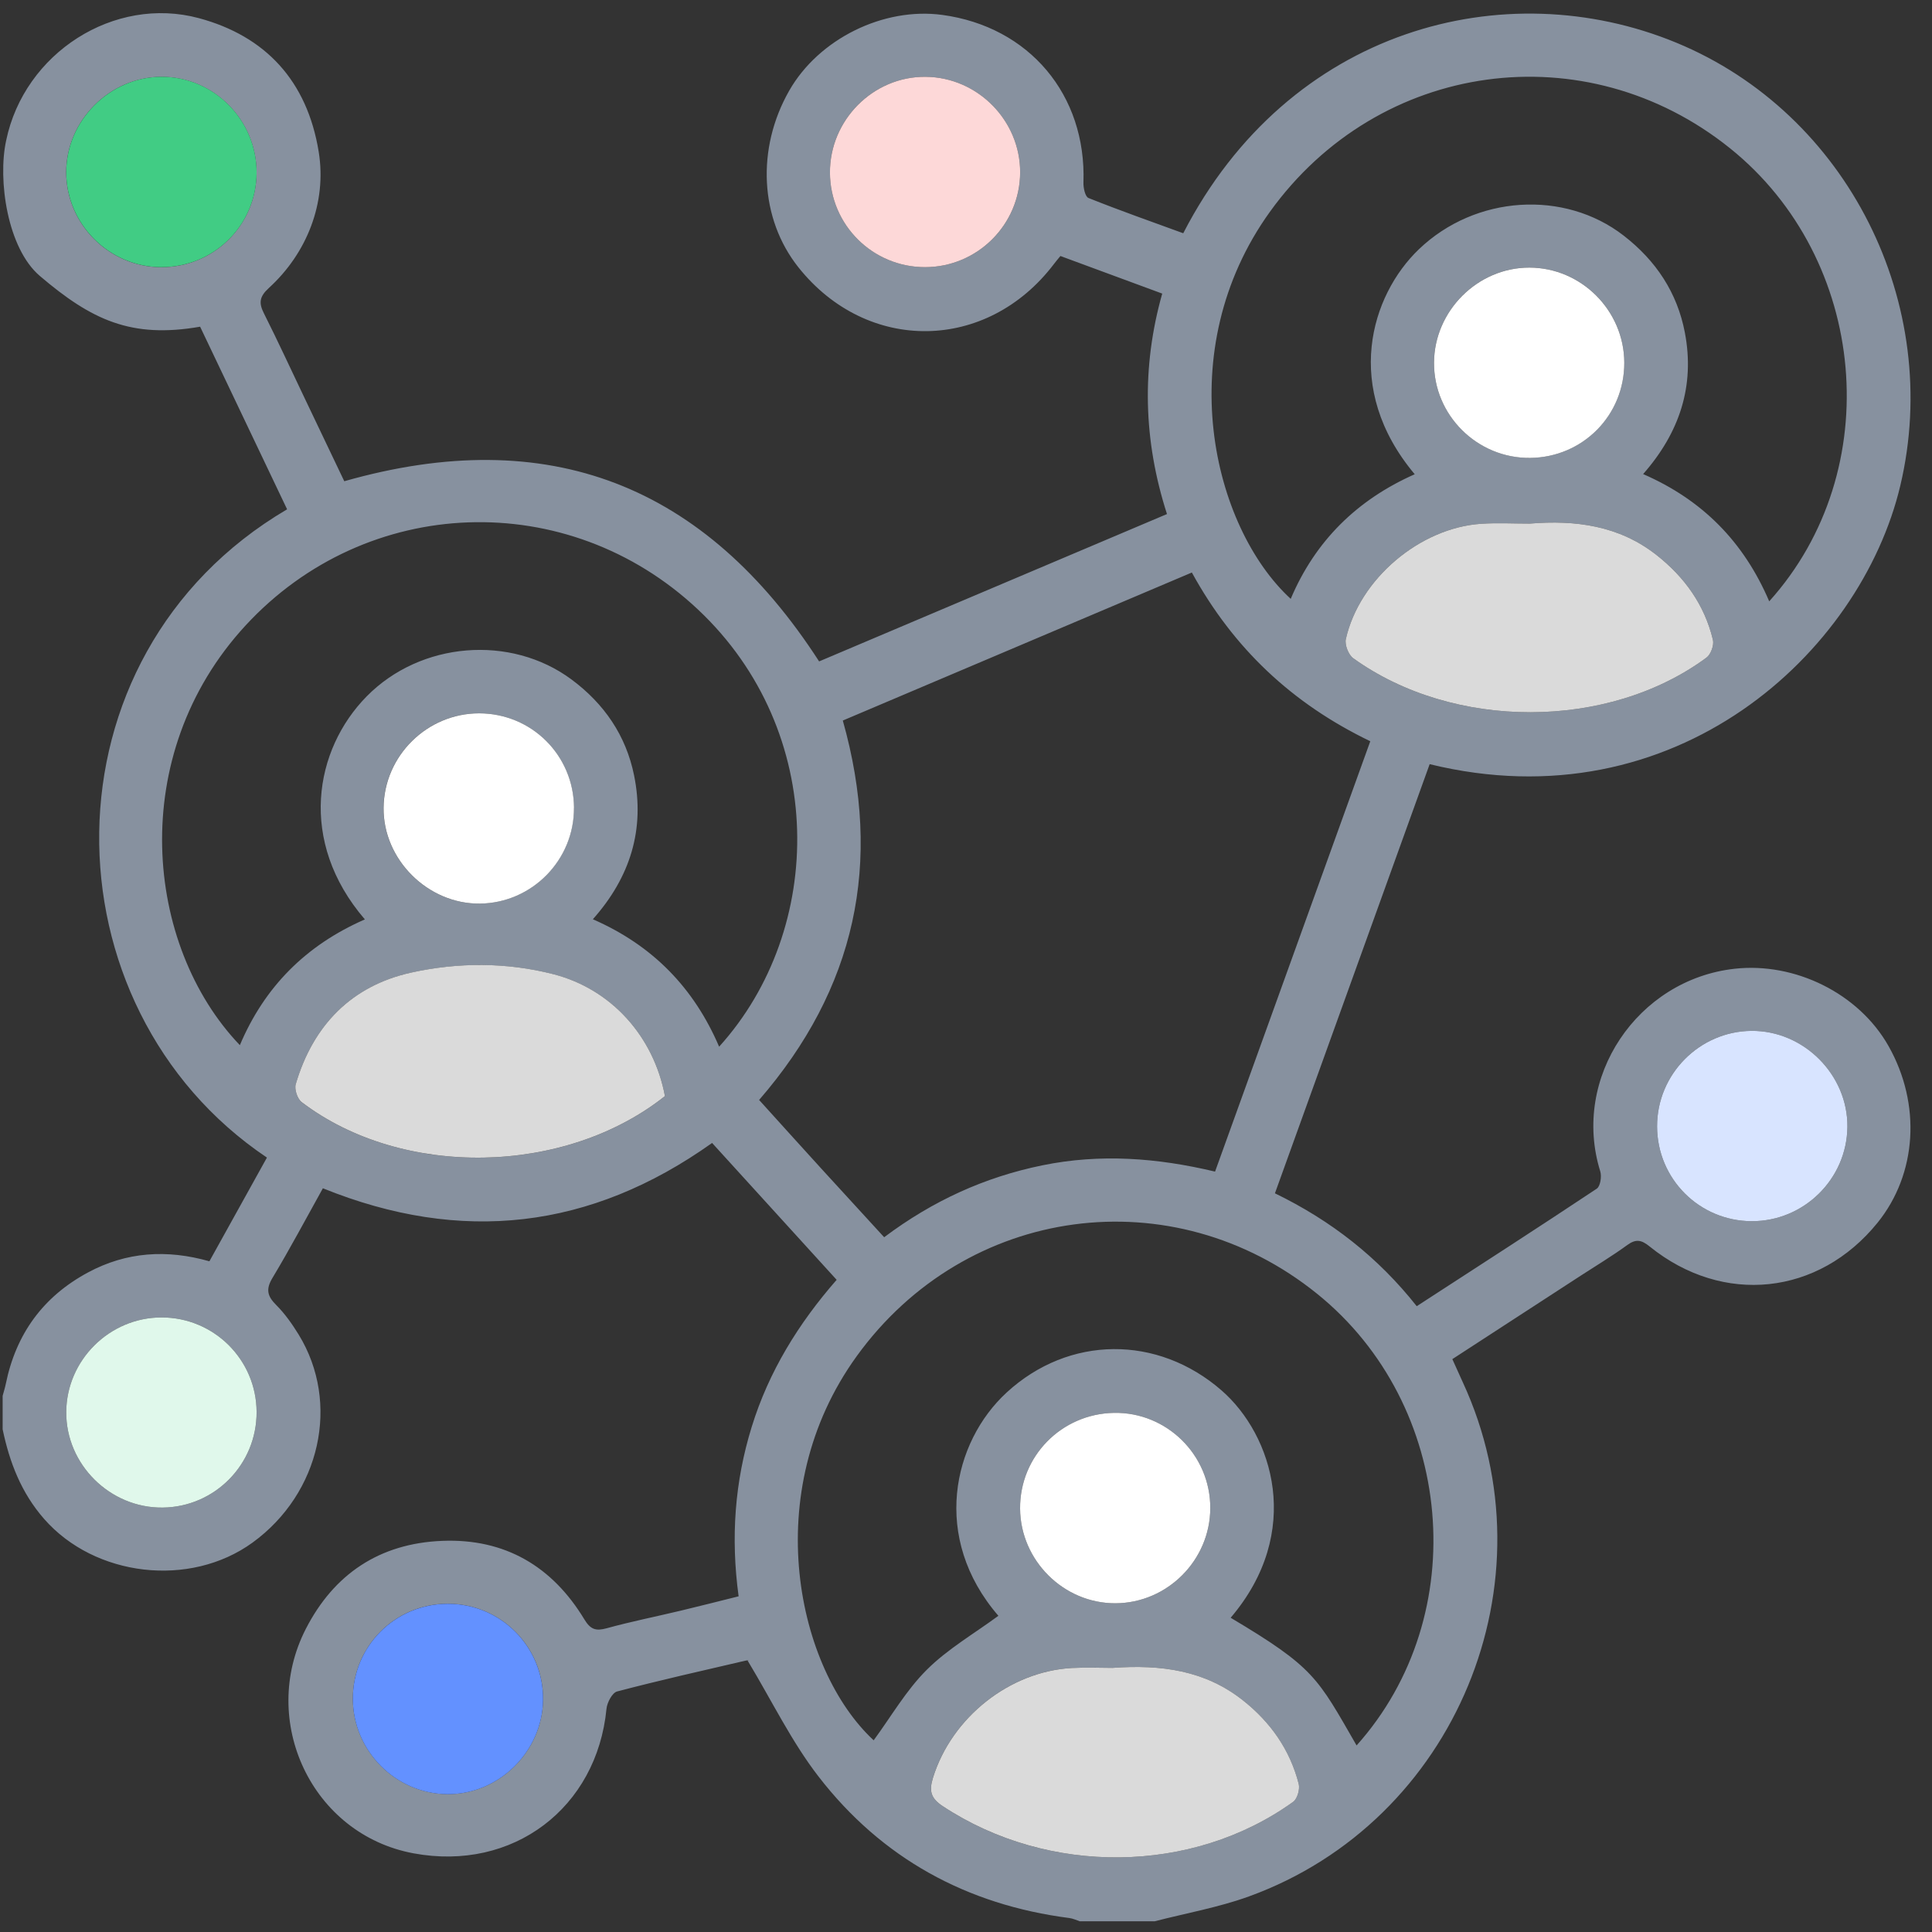 <svg width="81" height="81" viewBox="0 0 81 81" fill="none" xmlns="http://www.w3.org/2000/svg">
<rect x="0" y="0" width="81" height="81" fill="#333333" stroke="none"/>
<g clip-path="url(#clip0_1141_3641)">
<path d="M48.397 80.551H45.271C45.126 80.504 44.985 80.434 44.836 80.415C40.527 79.86 36.967 77.909 34.319 74.484C33.189 73.024 32.37 71.323 31.344 69.62C31.456 69.62 31.349 69.6 31.253 69.624C29.457 70.042 27.655 70.447 25.871 70.916C25.668 70.97 25.452 71.381 25.427 71.644C25.025 75.791 21.514 78.48 17.334 77.701C13.07 76.908 10.843 72.15 12.822 68.291C13.997 65.999 15.908 64.705 18.544 64.601C21.169 64.497 23.154 65.667 24.501 67.896C24.756 68.316 24.978 68.391 25.434 68.266C26.46 67.983 27.508 67.775 28.544 67.527C29.343 67.337 30.138 67.132 30.967 66.926C30.631 64.457 30.806 62.116 31.516 59.821C32.231 57.504 33.477 55.486 35.077 53.657C33.304 51.708 31.59 49.826 29.855 47.919C24.762 51.545 19.338 52.167 13.537 49.819C12.824 51.099 12.156 52.359 11.422 53.58C11.134 54.059 11.211 54.346 11.583 54.716C11.946 55.08 12.251 55.513 12.521 55.952C14.28 58.818 13.433 62.609 10.587 64.675C7.958 66.58 3.974 66.108 1.851 63.683C0.893 62.59 0.401 61.313 0.111 59.926V58.52C0.157 58.351 0.21 58.182 0.245 58.011C0.672 55.925 1.807 54.361 3.686 53.35C5.3 52.481 6.996 52.373 8.779 52.88C9.594 51.41 10.394 49.967 11.191 48.532C1.796 42.222 1.553 27.519 12.037 21.353C10.818 18.793 9.596 16.227 8.39 13.697C5.499 14.201 3.835 13.414 1.67 11.569C0.309 10.41 -0.101 7.546 0.257 5.895C1.017 2.217 4.789 -0.196 8.342 0.762C11.129 1.514 12.881 3.39 13.363 6.371C13.706 8.5 12.867 10.62 11.273 12.073C10.868 12.443 10.846 12.707 11.069 13.146C11.653 14.306 12.196 15.488 12.757 16.662C13.324 17.852 13.893 19.041 14.434 20.176C23.006 17.733 29.557 20.327 34.342 27.73C39.16 25.689 44.012 23.633 48.926 21.552C47.933 18.465 47.855 15.393 48.727 12.309C47.24 11.76 45.854 11.249 44.458 10.733C44.349 10.867 44.265 10.964 44.188 11.067C41.382 14.765 36.358 14.832 33.475 11.209C31.854 9.173 31.702 6.232 33.088 3.801C34.324 1.633 37.036 0.292 39.504 0.625C43.15 1.119 45.551 3.976 45.424 7.648C45.415 7.871 45.496 8.246 45.635 8.301C46.951 8.827 48.288 9.297 49.608 9.779C54.039 1.179 63.093 -1.173 70.275 1.788C77.476 4.758 81.466 12.769 79.673 20.353C78.01 27.38 70.232 34.554 59.939 32.038C57.786 38.008 55.631 43.986 53.452 50.03C55.809 51.174 57.779 52.716 59.397 54.763C61.946 53.109 64.458 51.49 66.945 49.836C67.096 49.736 67.158 49.322 67.091 49.108C65.871 45.185 68.648 41.067 72.727 40.615C75.241 40.335 77.927 41.636 79.182 43.864C80.553 46.298 80.371 49.215 78.719 51.261C76.252 54.313 72.238 54.743 69.165 52.262C68.826 51.987 68.595 51.929 68.226 52.197C67.597 52.656 66.925 53.059 66.271 53.484C64.486 54.644 62.7 55.805 60.89 56.982C61.051 57.337 61.186 57.641 61.325 57.944C65.193 66.302 61.034 76.359 52.372 79.505C51.091 79.97 49.726 80.21 48.402 80.553L48.397 80.551ZM49.969 24.003C45.034 26.096 40.188 28.152 35.335 30.209C37.023 36.186 35.866 41.452 31.826 46.116C32.701 47.084 33.57 48.046 34.444 49.006C35.313 49.958 36.185 50.908 37.069 51.872C39.11 50.34 41.293 49.349 43.701 48.857C46.114 48.363 48.506 48.539 50.942 49.12C53.122 43.077 55.283 37.085 57.45 31.077C54.165 29.495 51.709 27.174 49.969 24.003ZM56.875 73.18C61.772 67.708 60.982 58.892 55.223 54.244C49.166 49.354 40.512 50.509 35.921 56.854C31.769 62.593 33.431 70.002 36.629 72.963C37.354 71.977 37.985 70.876 38.852 70.01C39.733 69.131 40.848 68.488 41.858 67.743C39.028 64.469 39.947 60.456 42.206 58.38C44.814 55.982 48.533 55.959 51.215 58.294C53.363 60.166 54.657 64.234 51.596 67.825C55.102 69.912 55.234 70.328 56.875 73.178V73.18ZM74.176 25.21C79.119 19.724 78.307 10.861 72.539 6.222C66.478 1.346 57.811 2.527 53.24 8.882C49.063 14.691 50.831 22.086 54.114 25.108C55.144 22.674 56.9 20.951 59.313 19.883C56.281 16.272 57.468 12.384 59.489 10.449C61.858 8.18 65.588 7.949 68.076 9.88C69.427 10.928 70.319 12.267 70.639 13.945C71.067 16.185 70.411 18.145 68.889 19.876C71.38 20.961 73.108 22.717 74.175 25.21H74.176ZM15.298 38.547C12.479 35.272 13.184 31.42 15.372 29.197C17.635 26.896 21.409 26.598 23.955 28.483C25.332 29.503 26.246 30.839 26.584 32.507C27.043 34.76 26.433 36.767 24.856 38.54C27.378 39.642 29.097 41.428 30.15 43.883C34.608 38.957 34.704 30.67 29.264 25.555C23.796 20.414 15.363 20.727 10.291 26.228C5.28 31.663 6.067 39.65 10.056 43.819C11.088 41.38 12.817 39.632 15.296 38.547H15.298ZM27.878 45.955C27.408 43.457 25.636 41.472 23.204 40.846C21.235 40.338 19.204 40.345 17.244 40.777C14.736 41.33 13.122 42.989 12.398 45.46C12.336 45.672 12.469 46.072 12.646 46.208C16.857 49.414 23.684 49.29 27.878 45.957V45.955ZM46.639 69.927C46.139 69.927 45.538 69.898 44.941 69.931C42.315 70.074 39.904 72.011 39.117 74.522C38.94 75.088 39.022 75.393 39.531 75.729C43.95 78.642 49.983 78.591 54.217 75.542C54.391 75.416 54.505 75.013 54.448 74.79C54.079 73.36 53.272 72.209 52.114 71.291C50.523 70.03 48.678 69.778 46.638 69.927H46.639ZM64.136 21.952C63.46 21.952 62.782 21.916 62.109 21.959C59.532 22.125 56.994 24.271 56.425 26.792C56.371 27.032 56.535 27.452 56.736 27.598C60.945 30.626 67.426 30.615 71.545 27.571C71.725 27.437 71.868 27.049 71.816 26.829C71.466 25.361 70.627 24.194 69.447 23.267C67.878 22.033 66.05 21.795 64.136 21.952ZM38.787 11.201C40.979 11.197 42.763 9.419 42.77 7.231C42.777 5.056 40.987 3.241 38.812 3.22C36.612 3.198 34.784 5.029 34.796 7.244C34.806 9.434 36.592 11.202 38.787 11.201ZM68.099 15.2C68.091 13.017 66.298 11.222 64.12 11.217C61.956 11.214 60.137 13.025 60.121 15.197C60.106 17.407 61.936 19.222 64.155 19.197C66.363 19.172 68.106 17.404 68.099 15.2ZM10.758 59.197C10.748 57.003 8.968 55.232 6.775 55.234C4.593 55.234 2.79 57.025 2.777 59.2C2.763 61.397 4.612 63.23 6.817 63.206C9.005 63.184 10.768 61.392 10.758 59.197ZM14.793 71.216C14.793 73.394 16.581 75.202 18.755 75.22C20.913 75.239 22.747 73.431 22.768 71.259C22.792 69.037 20.989 67.229 18.76 67.238C16.562 67.246 14.794 69.017 14.793 71.214V71.216ZM6.755 11.201C8.955 11.211 10.738 9.454 10.756 7.261C10.774 5.041 8.961 3.21 6.758 3.221C4.595 3.231 2.775 5.058 2.775 7.219C2.775 9.394 4.573 11.194 6.753 11.202L6.755 11.201ZM73.441 51.199C75.628 51.204 77.429 49.433 77.453 47.251C77.478 45.063 75.618 43.2 73.428 43.22C71.247 43.24 69.47 45.039 69.474 47.224C69.477 49.423 71.245 51.192 73.441 51.199ZM42.768 63.248C42.782 65.426 44.595 67.226 46.765 67.218C48.944 67.209 50.738 65.411 50.743 63.228C50.748 61.006 48.918 59.197 46.706 59.235C44.499 59.274 42.753 61.053 42.768 63.248ZM24.063 33.866C24.049 31.663 22.283 29.906 20.081 29.906C17.9 29.906 16.098 31.689 16.078 33.868C16.058 36.042 17.94 37.913 20.122 37.884C22.305 37.857 24.074 36.052 24.061 33.866H24.063Z" fill="#87919F"/>
<path d="M27.878 45.955C23.684 49.289 16.857 49.413 12.646 46.206C12.469 46.071 12.336 45.671 12.398 45.458C13.122 42.989 14.736 41.328 17.244 40.775C19.204 40.343 21.233 40.337 23.204 40.844C25.636 41.47 27.408 43.456 27.878 45.954V45.955Z" fill="#DADADA"/>
<path d="M46.639 69.927C48.68 69.778 50.525 70.03 52.115 71.291C53.274 72.209 54.081 73.36 54.449 74.79C54.506 75.013 54.392 75.416 54.218 75.542C49.984 78.591 43.952 78.642 39.532 75.729C39.023 75.394 38.941 75.09 39.119 74.522C39.904 72.011 42.316 70.076 44.943 69.931C45.539 69.9 46.139 69.927 46.641 69.927H46.639Z" fill="#DADADA"/>
<path d="M64.136 21.952C66.05 21.795 67.878 22.033 69.447 23.267C70.627 24.194 71.466 25.361 71.816 26.829C71.868 27.049 71.727 27.437 71.545 27.571C67.426 30.615 60.945 30.626 56.736 27.598C56.535 27.454 56.37 27.032 56.425 26.792C56.994 24.271 59.532 22.125 62.109 21.959C62.782 21.915 63.46 21.952 64.136 21.952Z" fill="#DADADA"/>
<path d="M38.787 11.201C36.592 11.204 34.806 9.434 34.796 7.244C34.784 5.03 36.614 3.196 38.812 3.22C40.989 3.241 42.778 5.056 42.77 7.231C42.762 9.419 40.977 11.197 38.787 11.201Z" fill="#FDD8D8"/>
<path d="M68.099 15.202C68.108 17.407 66.363 19.173 64.155 19.198C61.936 19.223 60.106 17.409 60.122 15.199C60.137 13.027 61.956 11.216 64.12 11.219C66.296 11.222 68.091 13.019 68.099 15.202Z" fill="white"/>
<path d="M10.758 59.197C10.768 61.392 9.005 63.184 6.817 63.206C4.612 63.23 2.763 61.397 2.777 59.2C2.79 57.023 4.593 55.234 6.775 55.234C8.968 55.234 10.749 57.003 10.758 59.197Z" fill="#E0F8EB"/>
<path d="M14.793 71.216C14.793 69.019 16.562 67.248 18.761 67.239C20.989 67.231 22.79 69.039 22.768 71.261C22.747 73.431 20.913 75.24 18.755 75.222C16.581 75.204 14.791 73.395 14.793 71.217V71.216Z" fill="#6391FF"/>
<path d="M6.755 11.201C4.573 11.191 2.777 9.392 2.777 7.218C2.777 5.058 4.597 3.231 6.76 3.22C8.963 3.208 10.776 5.041 10.758 7.26C10.739 9.454 8.956 11.209 6.756 11.199L6.755 11.201Z" fill="#41CC84"/>
<path d="M73.441 51.199C71.245 51.192 69.477 49.423 69.474 47.224C69.47 45.039 71.248 43.24 73.428 43.22C75.618 43.2 77.478 45.061 77.453 47.251C77.428 49.433 75.628 51.204 73.441 51.199Z" fill="#D8E4FF"/>
<path d="M42.768 63.248C42.753 61.053 44.501 59.274 46.706 59.235C48.919 59.197 50.749 61.006 50.742 63.228C50.737 65.41 48.943 67.209 46.765 67.218C44.595 67.226 42.782 65.426 42.768 63.248Z" fill="white"/>
<path d="M24.064 33.866C24.078 36.053 22.308 37.857 20.125 37.884C17.943 37.911 16.06 36.041 16.082 33.868C16.102 31.689 17.903 29.908 20.085 29.907C22.286 29.907 24.051 31.663 24.066 33.866H24.064Z" fill="white"/>
</g>
<defs>
<clipPath id="clip0_1141_3641">
<rect width="79.992" height="80" fill="white" transform="translate(0.108 0.551)"/>
</clipPath>
</defs>
</svg>
